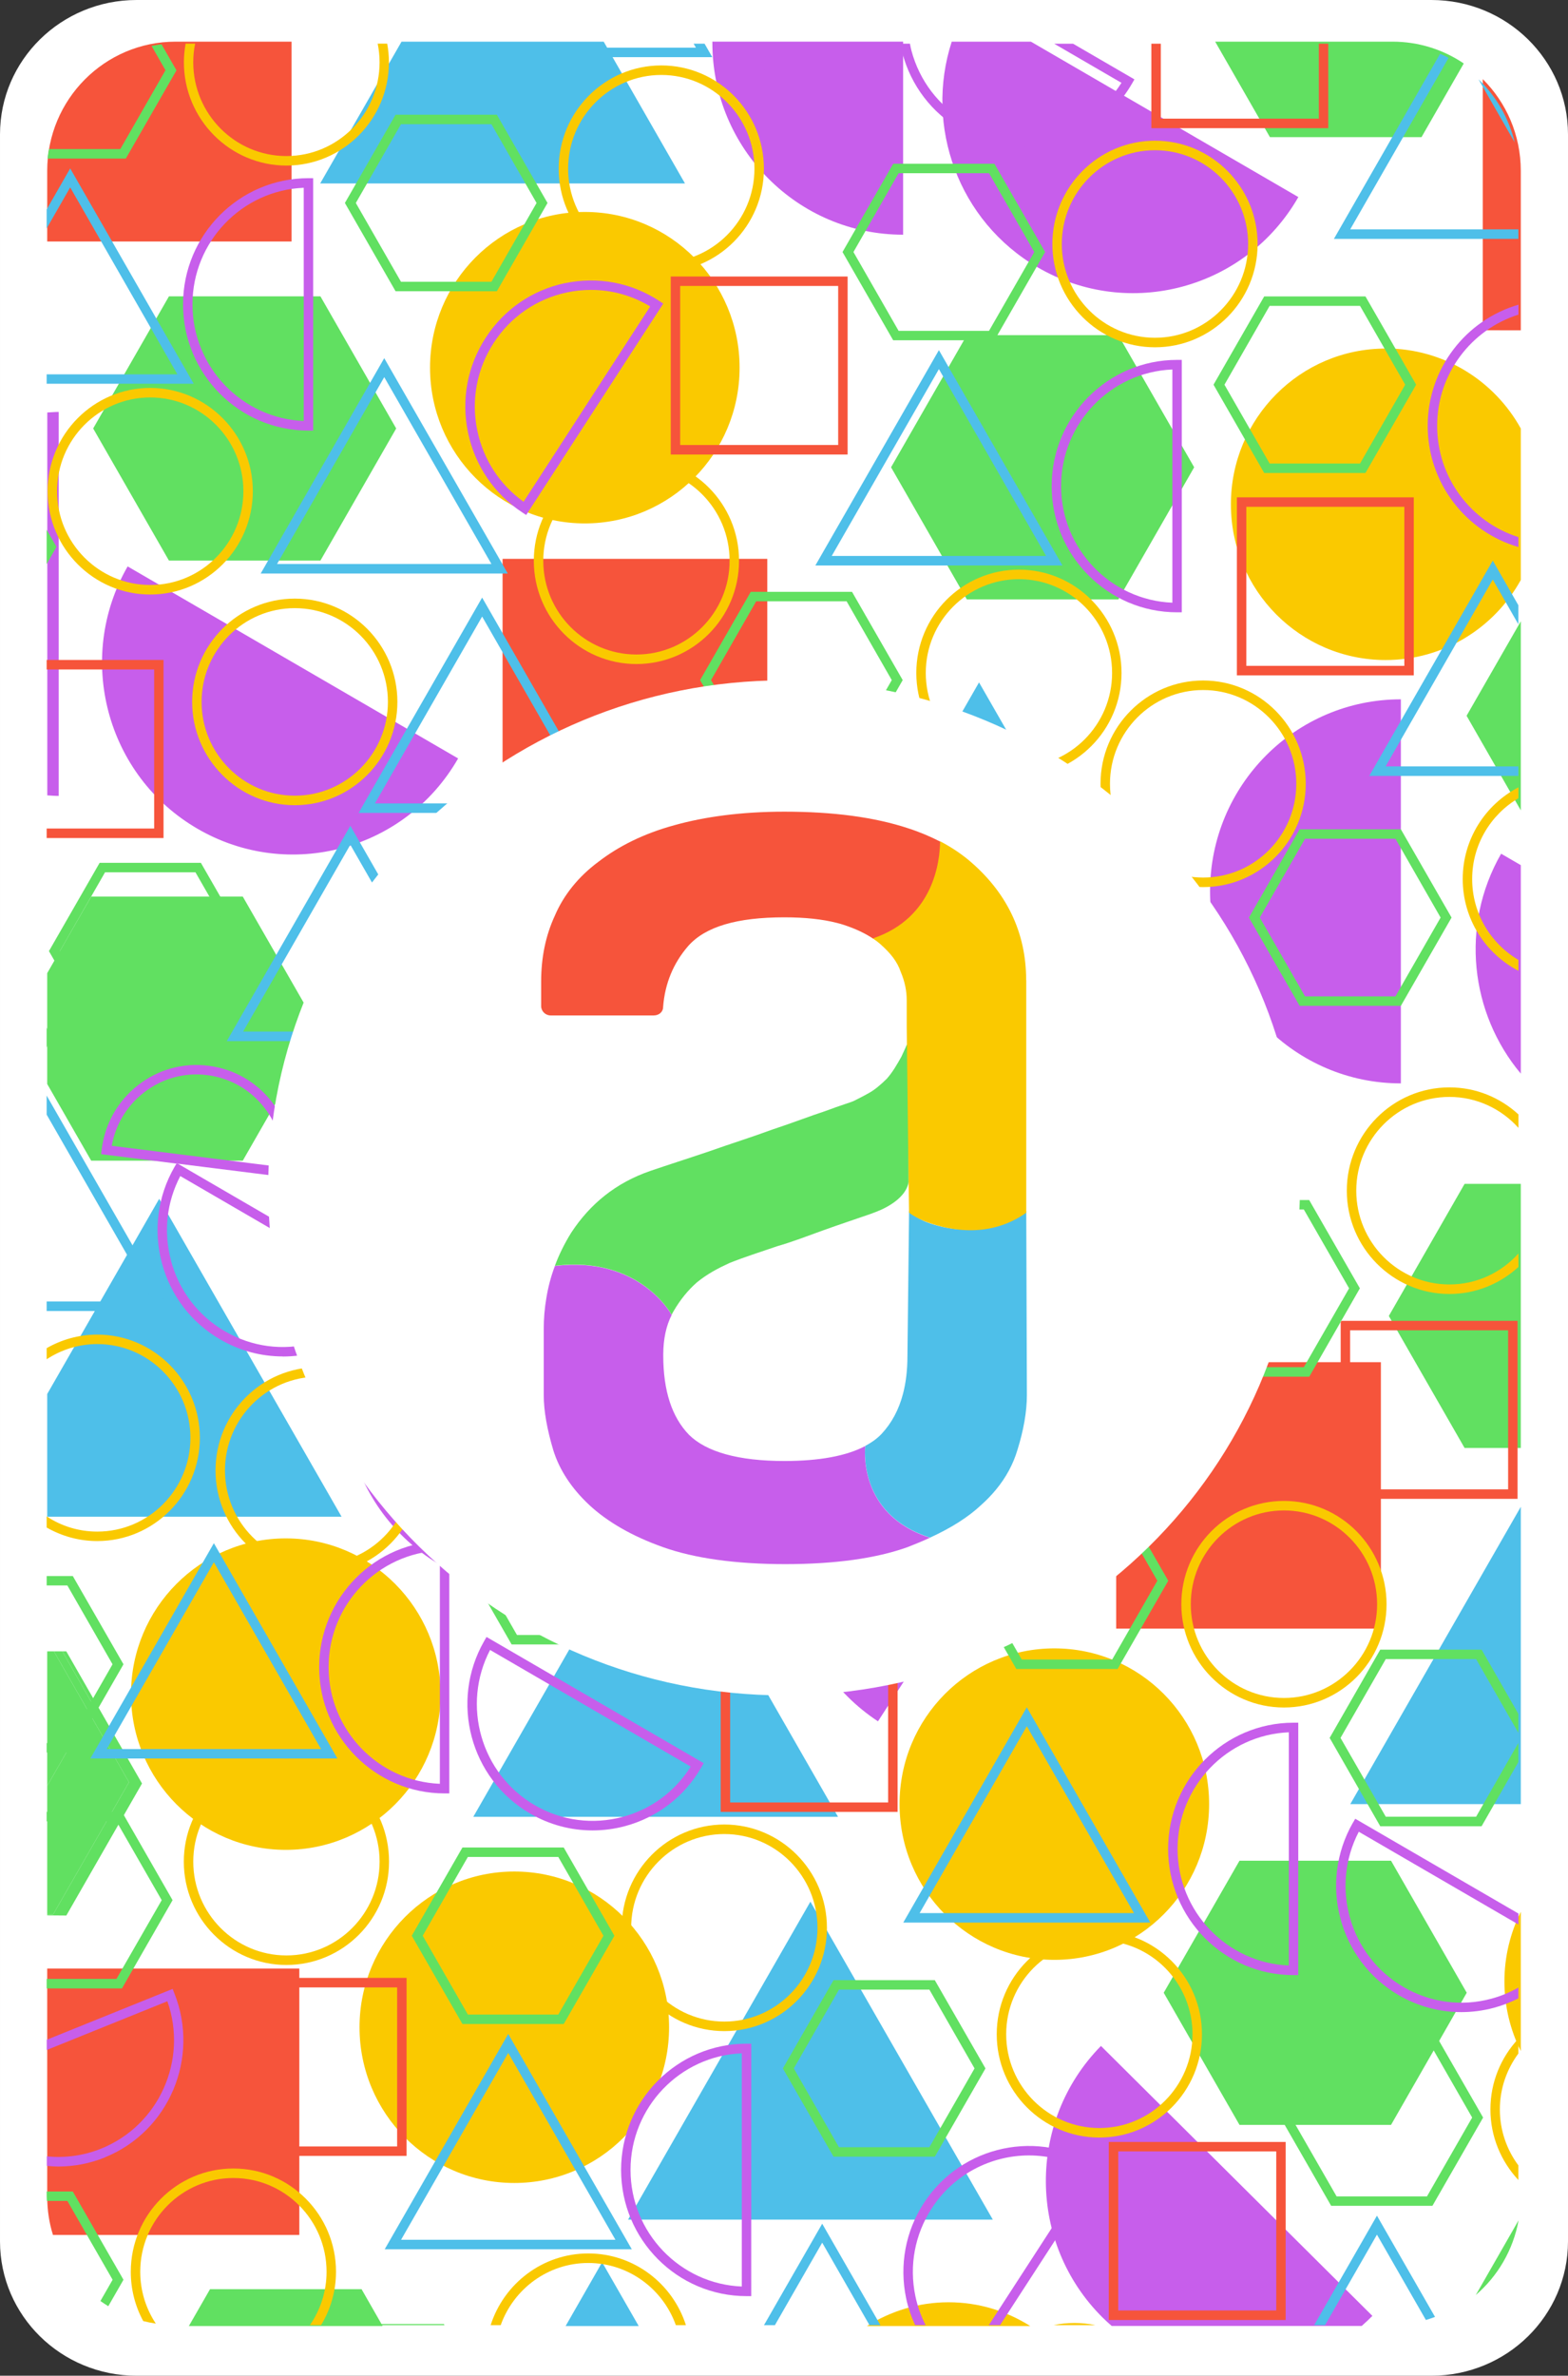 <svg version="1.1" xmlns="http://www.w3.org/2000/svg" xmlns:xlink="http://www.w3.org/1999/xlink" width="155.821" height="235.948" viewBox="0,0,155.821,235.948"><rect x="0" y="0" width="155.821" height="235.948" fill="#333333" stroke="none"/><g transform="translate(-163.715,-94.566)"><g data-paper-data="{&quot;isPaintingLayer&quot;:true}" fill-rule="nonzero" stroke="#000000" stroke-width="0" stroke-linecap="butt" stroke-linejoin="miter" stroke-miterlimit="10" stroke-dasharray="" stroke-dashoffset="0" style="mix-blend-mode: normal"><path d="M319.536,107.914v209.252c0,7.374 -6.076,13.348 -13.575,13.348h-128.671c-7.499,0 -13.575,-5.974 -13.575,-13.348v-209.252c0,-7.374 6.076,-13.348 13.575,-13.348h128.671c7.499,0 13.575,5.974 13.575,13.348z" fill="#ffffff"/><g><path d="M169.072,258.574h-0.665v-0.125h0.594z" fill="#ffffff"/><path d="M304.992,108.188l4.199,-7.319c0.68,0.454 1.314,0.977 1.892,1.556v24.952h3.777v9.759c-2.627,-4.739 -7.648,-7.945 -13.426,-7.945c-8.5,0 -15.381,6.928 -15.381,15.467c0,8.539 6.889,15.467 15.381,15.467c5.771,0 10.799,-3.206 13.426,-7.945v4.09l-5.388,9.383l5.388,9.384v5.442l-1.955,-1.134c-4.105,7.163 -3.057,15.874 1.955,21.84v10.947h-5.583l-7.53,13.121l7.53,13.121h5.583v5.833l-16.945,29.527h16.945v10.705c-1.04,2.08 -1.626,4.426 -1.626,6.912c0,2.487 0.594,4.833 1.626,6.913v14.474c0,0.805 -0.078,1.58 -0.219,2.338l-4.254,7.421c-2.229,1.916 -5.122,3.081 -8.281,3.081h-3.05c0.368,-0.321 0.719,-0.649 1.063,-1.001l-26.978,-26.813c-7.358,7.491 -7.288,19.565 0.164,26.97c0.297,0.289 0.602,0.571 0.907,0.837h-8.093c-2.362,-1.486 -5.13,-2.362 -8.117,-2.362c-2.987,0 -5.763,0.876 -8.117,2.362h-22.677l-3.636,-6.326l-3.636,6.326h-18.181l-2.103,-3.66h-15.061l-2.103,3.66h-1.322c-5.732,0 -10.58,-3.8 -12.191,-9.039h24.491v-26.462h-25.054v-5.278l1.892,0.016l7.53,-13.121l-7.53,-13.121h-0.399l-1.501,-2.612v-10.752h29.253l-18.126,-31.576l-11.127,19.385v-30.786l4.371,7.616h15.061l7.53,-13.121l-7.53,-13.121h-15.061l-4.371,7.616v-17.649c0.375,0.016 0.751,0.055 1.134,0.055v-38.144c-0.383,0 -0.758,0.031 -1.134,0.055v-16.984h24.272v-19.846h10.932l-8.078,14.083h36.244l-8.078,-14.083h10.799c0,0.039 0,0.07 0,0.102c0,10.533 8.492,19.072 18.962,19.072v-19.174h4.833c-2.721,8.39 0.649,17.829 8.547,22.419c9.071,5.263 20.659,2.143 25.898,-6.983l-26.579,-15.436h18.313l5.442,9.485h15.061zM198.012,233.489c0,10.533 8.492,19.072 18.962,19.072v-38.144c-10.47,0 -18.962,8.539 -18.962,19.072zM213.503,210.945c8.5,0 15.381,-6.928 15.381,-15.467c0,-8.539 -6.881,-15.467 -15.381,-15.467c-8.5,0 -15.381,6.92 -15.381,15.467c0,8.539 6.881,15.467 15.381,15.467zM228.884,243.427l-18.126,31.576h36.244l-18.126,-31.576zM245.461,239.119c-5.724,8.82 -3.253,20.644 5.513,26.399l20.722,-31.943c-8.774,-5.763 -20.519,-3.276 -26.243,5.544zM272.416,227.663c8.5,0 15.381,-6.928 15.381,-15.467c0,-8.539 -6.881,-15.467 -15.381,-15.467c-8.5,0 -15.381,6.92 -15.381,15.467c0,8.539 6.881,15.467 15.381,15.467zM252.264,140.983l7.53,13.121h15.061l7.53,-13.121l-7.53,-13.121h-15.061zM261.015,162.346l-18.126,31.576h36.244l-18.126,-31.576zM231.073,204.447l-7.53,13.121l7.53,13.121h15.061l7.53,-13.121l-7.53,-13.121zM239.956,150.077h-26.305v26.462h26.305zM206.434,131.083c0,8.539 6.881,15.467 15.381,15.467c8.5,0 15.381,-6.928 15.381,-15.467c0,-8.539 -6.889,-15.467 -15.381,-15.467c-8.5,0 -15.381,6.928 -15.381,15.467zM172.958,137.128l7.53,13.121h15.061l7.53,-13.121l-7.53,-13.121h-15.061zM209.233,169.892l-32.842,-19.072c-5.231,9.125 -2.127,20.784 6.944,26.055c9.071,5.263 20.659,2.143 25.898,-6.983zM207.482,262.828c0,-8.539 -6.881,-15.467 -15.381,-15.467c-8.5,0 -15.381,6.928 -15.381,15.467c0,8.539 6.889,15.467 15.381,15.467c8.5,0 15.381,-6.928 15.381,-15.467zM230.19,295.913c0,-8.539 -6.881,-15.467 -15.381,-15.467c-8.5,0 -15.381,6.928 -15.381,15.467c0,8.539 6.889,15.467 15.381,15.467c8.5,0 15.381,-6.928 15.381,-15.467zM226.124,315.008h36.244l-18.126,-31.576l-18.126,31.576zM283.863,273.744c0,-8.539 -6.881,-15.467 -15.381,-15.467c-8.5,0 -15.381,6.928 -15.381,15.467c0,8.539 6.889,15.467 15.381,15.467c8.5,0 15.381,-6.928 15.381,-15.467zM286.874,279.358l-7.53,13.121l7.53,13.121h15.061l7.53,-13.121l-7.53,-13.121zM300.926,229.845h-26.305v26.461h26.305zM283.949,183.076c0,10.533 8.492,19.072 18.962,19.072v-38.144c-10.47,0 -18.962,8.539 -18.962,19.072z" fill="#ffffff"/><path d="M311.068,127.369v-24.944c2.33,2.322 3.777,5.544 3.777,9.11v15.835z" fill="#f6543b"/><path d="M309.457,165.654l5.388,-9.383v18.775z" fill="#61e061"/><path d="M286.89,279.366h15.061l7.522,13.113l-7.522,13.121h-15.061l-7.53,-13.121z" fill="#61e061"/><path d="M310.372,322.499l4.254,-7.421c-0.54,2.956 -2.08,5.552 -4.254,7.421z" fill="#61e061"/><path d="M199.646,321.921l2.096,3.66h-19.26l2.103,-3.66z" fill="#61e061"/><path d="M309.261,212.141h5.583v26.235h-5.583l-7.53,-13.113z" fill="#61e061"/><path d="M313.218,291.354c0,-2.487 0.594,-4.832 1.626,-6.913v13.825c-1.04,-2.08 -1.626,-4.426 -1.626,-6.913z" fill="#fac900"/><path d="M301.418,129.175c5.771,0 10.799,3.206 13.426,7.945v15.053c-2.627,4.739 -7.648,7.945 -13.426,7.945c-8.5,0 -15.381,-6.928 -15.381,-15.467c0,-8.539 6.889,-15.467 15.381,-15.467z" fill="#fac900"/><path d="M283.965,183.092c0,-10.533 8.492,-19.072 18.962,-19.072v38.144c-10.47,0 -18.962,-8.539 -18.962,-19.072z" fill="#c75eeb"/><path d="M312.89,179.354l1.955,1.134v20.706c-5.012,-5.974 -6.06,-14.685 -1.955,-21.84z" fill="#c75eeb"/><path d="M250.959,265.518c-8.766,-5.763 -11.237,-17.578 -5.513,-26.399c5.724,-8.82 17.477,-11.299 26.243,-5.544l-20.722,31.943z" fill="#c75eeb"/><path d="M297.9,273.744l16.945,-29.527v29.527z" fill="#4ebfe9"/><path d="M213.659,176.531v-26.462h26.305v26.462z" fill="#f6543b"/><path d="M192.687,118.549h-24.28v-7.014c0,-7.085 5.708,-12.832 12.754,-12.832h11.526z" fill="#f6543b"/><path d="M274.636,256.314v-26.461h26.305v26.461z" fill="#f6543b"/><path d="M180.504,150.241l-7.53,-13.121l7.53,-13.121h15.053l7.53,13.121l-7.53,13.121z" fill="#61e061"/><path d="M231.081,204.439h15.061l7.53,13.121l-7.53,13.121h-15.061l-7.53,-13.121z" fill="#61e061"/><path d="M169.001,258.449h-0.594v-2.487l1.501,2.612h-0.837z" fill="#ffffff"/><path d="M172.778,209.842l-4.371,-7.616v-11.01l4.371,-7.608h15.061l7.53,13.113l-7.53,13.121z" fill="#61e061"/><path d="M168.407,271.93v-13.356h0.665l3.503,6.099z" fill="#61e061"/><path d="M170.307,284.809l-1.9,-0.016v-0.102h0.594l7.53,-13.121l-3.957,-6.897l0.414,-0.727l-3.081,-5.372h0.399l7.522,13.121z" fill="#61e061"/><path d="M172.989,263.946l-0.414,0.727l-3.503,-6.099h0.837z" fill="#61e061"/><path d="M206.45,131.083c0,-8.542 6.886,-15.467 15.381,-15.467c8.495,0 15.381,6.925 15.381,15.467c0,8.542 -6.886,15.467 -15.381,15.467c-8.495,0 -15.381,-6.925 -15.381,-15.467z" fill="#fac900"/><path d="M257.027,212.196c0,-8.542 6.886,-15.467 15.381,-15.467c8.495,0 15.381,6.925 15.381,15.467c0,8.542 -6.886,15.467 -15.381,15.467c-8.495,0 -15.381,-6.925 -15.381,-15.467z" fill="#fac900"/><path d="M268.49,289.211c-8.5,0 -15.381,-6.928 -15.381,-15.467c0,-8.539 6.881,-15.467 15.381,-15.467c8.5,0 15.381,6.92 15.381,15.467c0,8.539 -6.881,15.467 -15.381,15.467z" fill="#fac900"/><path d="M176.735,262.82c0,-8.542 6.886,-15.467 15.381,-15.467c8.495,0 15.381,6.925 15.381,15.467c0,8.542 -6.886,15.467 -15.381,15.467c-8.495,0 -15.381,-6.925 -15.381,-15.467z" fill="#fac900"/><path d="M230.205,295.905c0,8.539 -6.881,15.467 -15.381,15.467c-8.5,0 -15.381,-6.928 -15.381,-15.467c0,-8.539 6.889,-15.467 15.381,-15.467c8.5,0 15.381,6.928 15.381,15.467z" fill="#fac900"/><path d="M257.981,323.219c2.987,0 5.763,0.876 8.117,2.362h-16.233c2.362,-1.486 5.13,-2.362 8.117,-2.362z" fill="#fac900"/><path d="M198.114,195.478c0,-8.542 6.886,-15.467 15.381,-15.467c8.495,0 15.381,6.925 15.381,15.467c0,8.542 -6.886,15.467 -15.381,15.467c-8.495,0 -15.381,-6.925 -15.381,-15.467z" fill="#fac900"/><path d="M169.549,135.47v38.144c-0.383,0 -0.758,-0.031 -1.134,-0.055v-38.027c0.375,-0.016 0.751,-0.055 1.134,-0.055z" fill="#c75eeb"/><path d="M198.012,233.489c0,-10.533 8.492,-19.072 18.962,-19.072v38.144c-10.47,0 -18.962,-8.539 -18.962,-19.072z" fill="#c75eeb"/><path d="M183.343,176.875c-9.071,-5.27 -12.183,-16.929 -6.944,-26.055l32.842,19.072c-5.231,9.125 -16.828,12.253 -25.898,6.983z" fill="#c75eeb"/><path d="M197.66,245.203h-29.253v-12.191l11.127,-19.385z" fill="#4ebfe9"/><path d="M246.994,275.003h-36.244l18.126,-31.576z" fill="#4ebfe9"/><path d="M244.249,283.433l18.126,31.576h-36.244z" fill="#4ebfe9"/><path d="M223.551,319.246l3.636,6.334h-7.264z" fill="#4ebfe9"/><path d="M279.133,193.922h-36.244l18.118,-31.583z" fill="#4ebfe9"/><path d="M195.533,112.786l8.085,-14.083h20.089l8.078,14.083z" fill="#4ebfe9"/><path d="M193.461,316.533h-24.483c-0.375,-1.196 -0.571,-2.471 -0.571,-3.792v-22.669h25.054z" fill="#f6543b"/><path d="M289.916,108.188l-5.442,-9.485h17.618c2.62,0 5.059,0.798 7.085,2.166l-4.199,7.319z" fill="#61e061"/><path d="M259.795,154.097l-7.53,-13.121l7.53,-13.121h15.061l7.53,13.121l-7.53,13.121z" fill="#61e061"/><path d="M253.469,117.876c-10.47,0 -18.962,-8.539 -18.962,-19.072c0,-0.039 0,-0.102 0,-0.102h18.955v19.174z" fill="#c75eeb"/><path d="M169.001,284.691h-0.594v-12.762l4.168,-7.257l3.957,6.897z" fill="#61e061"/><path d="M273.119,297.758l26.978,26.813c-0.344,0.352 -0.704,0.68 -1.063,1.001h-24.843c-0.305,-0.266 -0.61,-0.547 -0.907,-0.837c-7.452,-7.397 -7.522,-19.479 -0.164,-26.97z" fill="#c75eeb"/><path d="M258.293,98.703h7.867l26.579,15.436c-5.231,9.125 -16.828,12.253 -25.898,6.983c-7.898,-4.59 -11.268,-14.028 -8.547,-22.419z" fill="#c75eeb"/></g><g><path d="M314.899,267.168l-0.297,0.508v-1.017z" fill="none"/><path d="M310.653,102.448c-0.884,-0.845 -1.885,-1.564 -2.979,-2.127l0.876,-1.533z" fill="none"/><path d="M278.132,107.296v-8.39h0.938v7.444h15.702v-7.444h0.938v8.39z" fill="#f6543b"/><path d="M284.309,132.773l5.036,-8.766h10.064l5.036,8.766l-5.036,8.766h-10.064zM285.396,132.773l4.488,7.827h8.985l4.488,-7.827l-4.488,-7.827h-8.985z" fill="#61e061"/><path d="M238.322,153.346h10.064l5.036,8.766l-5.036,8.766h-10.064l-5.036,-8.766zM238.862,154.284l-4.488,7.827l4.488,7.827h8.985l4.488,-7.827l-4.488,-7.827z" fill="#61e061"/><path d="M266.598,192.295h-10.064l-5.036,-8.766l5.036,-8.766h10.064l5.036,8.766zM266.066,191.357l4.488,-7.827l-4.488,-7.827h-8.985l-4.488,7.827l4.488,7.827z" fill="#61e061"/><path d="M183.679,197.792h-10.064l-5.036,-8.766l5.036,-8.766h10.064l5.036,8.766zM183.139,196.854l4.496,-7.827l-4.496,-7.827h-8.985l-4.488,7.827l4.488,7.827z" fill="#61e061"/><path d="M170.949,268.622h-2.596v-0.938h2.057l4.488,-7.827l-4.488,-7.827h-2.057v-0.938h2.596l5.036,8.766z" fill="#61e061"/><path d="M252.476,128.362l-5.036,-8.766l5.036,-8.766h10.064l5.036,8.766l-5.036,8.766zM248.527,119.597l4.488,7.827h8.985l4.496,-7.827l-4.496,-7.827h-8.985z" fill="#61e061"/><path d="M275.168,161.4c0,5.661 -4.574,10.259 -10.197,10.259c-5.622,0 -10.197,-4.598 -10.197,-10.259c0,-5.661 4.574,-10.259 10.197,-10.259c5.622,0 10.197,4.598 10.197,10.259zM274.23,161.4c0,-5.137 -4.152,-9.313 -9.258,-9.313c-5.106,0 -9.258,4.176 -9.258,9.313c0,5.137 4.152,9.313 9.258,9.313c5.106,0 9.258,-4.176 9.258,-9.313z" fill="#fac900"/><path d="M268.295,118.799c0,-5.661 4.574,-10.259 10.197,-10.259c5.622,0 10.197,4.598 10.197,10.259c0,5.661 -4.574,10.259 -10.197,10.259c-5.622,0 -10.197,-4.598 -10.197,-10.259zM269.233,118.799c0,5.137 4.152,9.313 9.258,9.313c5.106,0 9.258,-4.176 9.258,-9.313c0,-5.137 -4.152,-9.313 -9.258,-9.313c-5.106,0 -9.258,4.176 -9.258,9.313z" fill="#fac900"/><path d="M248.73,105.459c-4.723,0 -8.836,-2.651 -10.947,-6.553h1.095c1.947,3.229 5.403,5.435 9.384,5.599v-5.599h0.938v6.545h-0.469z" fill="#c75eeb"/><path d="M268.224,142.844c0,-6.913 5.591,-12.535 12.464,-12.535h0.469v25.07h-0.469c-6.873,0 -12.464,-5.622 -12.464,-12.535zM269.163,142.844c0,6.232 4.919,11.331 11.057,11.581v-23.162c-6.138,0.25 -11.057,5.349 -11.057,11.581z" fill="#c75eeb"/><path d="M259.2,107.445c-2.885,-1.673 -4.95,-4.371 -5.81,-7.608c-0.086,-0.313 -0.149,-0.618 -0.203,-0.931h0.954c0.047,0.235 0.086,0.461 0.149,0.688c0.798,2.987 2.706,5.489 5.372,7.038c5.364,3.12 12.214,1.384 15.498,-3.839l-6.686,-3.886h1.877l6.099,3.542l-0.235,0.407c-2.307,4.011 -6.506,6.263 -10.814,6.263c-2.111,0 -4.254,-0.54 -6.209,-1.673z" fill="#c75eeb"/><path d="M219.86,122.693c3.261,-0.688 6.592,-0.063 9.376,1.767l0.391,0.258l-13.622,20.996l-0.391,-0.258c-2.792,-1.83 -4.7,-4.645 -5.388,-7.921c-0.688,-3.276 -0.063,-6.623 1.759,-9.43c1.822,-2.807 4.614,-4.731 7.874,-5.419zM215.747,144.4l12.582,-19.4c-1.799,-1.087 -3.824,-1.642 -5.88,-1.642c-0.798,0 -1.595,0.078 -2.393,0.25c-3.011,0.641 -5.599,2.416 -7.28,5.012c-1.681,2.596 -2.26,5.685 -1.626,8.719c0.602,2.87 2.221,5.364 4.59,7.053z" fill="#c75eeb"/><path d="M257.019,129.34l12.277,21.387h-24.554zM267.669,149.78l-10.65,-18.556l-10.65,18.556z" fill="#4ebfe9"/><path d="M314.61,118.291h-18.337l10.549,-18.384c0.289,0.117 0.563,0.266 0.845,0.407l-9.774,17.031h16.71v0.946z" fill="#4ebfe9"/><path d="M314.235,108.704l-3.589,-6.256c1.744,1.673 3.003,3.824 3.589,6.256z" fill="#4ebfe9"/><path d="M230.37,122.028h17.578v17.68h-17.578zM231.308,138.762h15.702v-15.796h-15.702z" fill="#f6543b"/><path d="M203.025,123.491l-5.036,-8.766l5.036,-8.766h10.064l5.036,8.766l-5.036,8.766zM199.076,114.725l4.488,7.827h8.985l4.488,-7.827l-4.488,-7.827h-8.985z" fill="#61e061"/><path d="M181.255,101.549l-5.036,8.766h-7.78c0.031,-0.321 0.086,-0.633 0.141,-0.946h7.092l4.488,-7.827l-1.384,-2.416c0.328,-0.063 0.657,-0.125 0.993,-0.156l1.478,2.573z" fill="#61e061"/><path d="M219.235,111.323c0,-5.661 4.574,-10.259 10.197,-10.259c5.622,0 10.197,4.598 10.197,10.259c0,5.661 -4.574,10.259 -10.197,10.259c-5.622,0 -10.197,-4.598 -10.197,-10.259zM220.173,111.323c0,5.137 4.152,9.313 9.258,9.313c5.106,0 9.258,-4.176 9.258,-9.313c0,-5.137 -4.152,-9.313 -9.258,-9.313c-5.106,0 -9.258,4.176 -9.258,9.313z" fill="#fac900"/><path d="M237.157,150.257c0,5.661 -4.574,10.259 -10.197,10.259c-5.622,0 -10.197,-4.598 -10.197,-10.259c0,-5.661 4.574,-10.259 10.197,-10.259c5.622,0 10.197,4.598 10.197,10.259zM236.219,150.257c0,-5.137 -4.152,-9.313 -9.258,-9.313c-5.106,0 -9.258,4.176 -9.258,9.313c0,5.137 4.152,9.313 9.258,9.313c5.106,0 9.258,-4.176 9.258,-9.313z" fill="#fac900"/><path d="M178.643,153.612c-5.622,0 -10.197,-4.598 -10.197,-10.259c0,-5.661 4.574,-10.259 10.197,-10.259c5.622,0 10.197,4.606 10.197,10.259c0,5.661 -4.574,10.259 -10.197,10.259zM187.901,143.352c0,-5.137 -4.152,-9.313 -9.258,-9.313c-5.106,0 -9.258,4.176 -9.258,9.313c0,5.137 4.152,9.313 9.258,9.313c5.106,0 9.258,-4.176 9.258,-9.313z" fill="#fac900"/><path d="M193.008,154.018c5.622,0 10.197,4.598 10.197,10.259c0,5.661 -4.574,10.259 -10.197,10.259c-5.622,0 -10.197,-4.606 -10.197,-10.259c0,-5.661 4.574,-10.259 10.197,-10.259zM183.749,164.278c0,5.137 4.152,9.313 9.258,9.313c5.106,0 9.258,-4.176 9.258,-9.313c0,-5.137 -4.152,-9.313 -9.258,-9.313c-5.106,0 -9.258,4.176 -9.258,9.313z" fill="#fac900"/><path d="M215.481,203.031c0,-5.661 4.574,-10.259 10.197,-10.259c5.622,0 10.197,4.598 10.197,10.259c0,5.661 -4.574,10.259 -10.197,10.259c-5.622,0 -10.197,-4.598 -10.197,-10.259zM216.419,203.031c0,5.137 4.152,9.313 9.258,9.313c5.106,0 9.258,-4.176 9.258,-9.313c0,-5.137 -4.152,-9.313 -9.258,-9.313c-5.106,0 -9.258,4.176 -9.258,9.313z" fill="#fac900"/><path d="M192.187,111.011c-5.622,0 -10.197,-4.606 -10.197,-10.259c0,-0.633 0.063,-1.251 0.172,-1.853h0.946c-0.125,0.602 -0.188,1.22 -0.188,1.853c0,5.137 4.152,9.313 9.258,9.313c5.106,0 9.258,-4.176 9.258,-9.313c0,-0.633 -0.07,-1.251 -0.188,-1.853h0.946c0.109,0.602 0.172,1.22 0.172,1.853c0,5.661 -4.574,10.259 -10.197,10.259z" fill="#fac900"/><path d="M181.904,124.797c0,-6.913 5.591,-12.535 12.464,-12.535h0.469v25.07h-0.469c-6.873,0 -12.464,-5.622 -12.464,-12.535zM182.842,124.797c0,6.232 4.919,11.331 11.057,11.581v-23.162c-6.138,0.25 -11.057,5.349 -11.057,11.581z" fill="#c75eeb"/><path d="M182.967,132.679h-14.615v-0.938h12.988l-10.65,-18.564l-2.338,4.074v-1.885l2.338,-4.074z" fill="#4ebfe9"/><path d="M201.899,130.137l12.277,21.387h-24.553zM212.549,150.578l-10.65,-18.556l-10.65,18.556z" fill="#4ebfe9"/><path d="M223.903,175.303h-24.553l12.277,-21.387zM200.976,174.357h21.301l-10.65,-18.556z" fill="#4ebfe9"/><path d="M186.252,197.964l12.277,-21.387l12.277,21.387zM198.528,178.462l-10.65,18.556h21.301z" fill="#4ebfe9"/><path d="M209.945,100.243l0.774,-1.337h1.079l-0.227,0.391h21.301l-0.227,-0.391h1.087l0.766,1.337z" fill="#4ebfe9"/><path d="M179.965,177.798h-11.612v-0.946h10.682v-15.796h-10.682v-0.946h11.612z" fill="#f6543b"/><path d="M169.33,148.881l-0.977,1.705v-3.402z" fill="#61e061"/><path d="M210.281,193.413l-4.426,-7.718l4.426,-7.718h8.86l4.426,7.718l-4.426,7.718zM206.934,185.695l3.886,6.772h7.773l3.886,-6.772l-3.886,-6.772h-7.773z" fill="#61e061"/><path d="M168.908,197.613l-0.555,0.97v-1.939z" fill="#61e061"/><path d="M314.61,124.828v0.985c-4.676,1.478 -8.078,5.865 -8.078,11.049c0,5.184 3.402,9.571 8.078,11.049v0.985c-5.2,-1.509 -9.016,-6.326 -9.016,-12.034c0,-5.708 3.816,-10.525 9.016,-12.034z" fill="#c75eeb"/><path d="M181.388,210.147l-0.109,-0.063l-0.023,0.047l-7.491,-0.938l0.055,-0.469c0.313,-2.534 1.587,-4.793 3.589,-6.365c2.002,-1.572 4.496,-2.268 7.014,-1.947c2.518,0.313 4.77,1.595 6.326,3.613c1.556,2.01 2.244,4.52 1.931,7.053l-0.055,0.469l-11.237,-1.408zM174.819,208.364l16.976,2.127c0.149,-2.119 -0.477,-4.199 -1.791,-5.888c-1.408,-1.822 -3.433,-2.979 -5.7,-3.261c-2.268,-0.289 -4.512,0.336 -6.318,1.752c-1.681,1.322 -2.792,3.175 -3.167,5.27z" fill="#c75eeb"/><path d="M229.556,165.122l0.328,-0.336l17.727,17.618l-0.328,0.336c-2.432,2.479 -5.7,3.722 -8.867,3.722c-3.167,0 -6.334,-1.204 -8.758,-3.613c-4.887,-4.856 -4.942,-12.808 -0.109,-17.727zM229.893,166.131c-4.137,4.567 -3.988,11.675 0.422,16.054c4.41,4.379 11.471,4.442 15.96,0.227z" fill="#c75eeb"/><path d="M180.629,224.77h-12.277v-0.946h10.65l-10.65,-18.556v-1.892z" fill="#4ebfe9"/><path d="M236.477,190.168h17.578v17.68h-17.578zM237.415,206.902h15.702v-15.796h-15.702z" fill="#f6543b"/><path d="M286.632,143.962h17.578v17.68h-17.578zM287.57,160.696h15.702v-15.796h-15.702z" fill="#f6543b"/><path d="M292.864,176.93h10.064l5.036,8.766l-5.036,8.766h-10.064l-5.036,-8.766zM293.403,177.868l-4.496,7.827l4.496,7.827h8.985l4.488,-7.827l-4.488,-7.827z" fill="#61e061"/><path d="M314.61,189.902v1.079c-3.284,-1.705 -5.536,-5.145 -5.536,-9.11c0,-3.965 2.252,-7.405 5.536,-9.11v1.079c-2.745,1.619 -4.598,4.606 -4.598,8.031c0,3.425 1.853,6.412 4.598,8.031z" fill="#fac900"/><path d="M283.277,182.669c-5.622,0 -10.197,-4.598 -10.197,-10.259c0,-5.661 4.574,-10.259 10.197,-10.259c5.622,0 10.197,4.606 10.197,10.259c0,5.661 -4.574,10.259 -10.197,10.259zM292.535,172.41c0,-5.137 -4.152,-9.313 -9.258,-9.313c-5.106,0 -9.258,4.176 -9.258,9.313c0,5.137 4.152,9.313 9.258,9.313c5.106,0 9.258,-4.176 9.258,-9.313z" fill="#fac900"/><path d="M284.239,184.178h0.469v25.07h-0.469c-6.873,0 -12.464,-5.622 -12.464,-12.535c0,-6.913 5.591,-12.535 12.464,-12.535zM272.713,196.713c0,6.232 4.919,11.331 11.057,11.581v-23.162c-6.138,0.25 -11.057,5.349 -11.057,11.581z" fill="#c75eeb"/><path d="M312.061,150.241l2.541,4.434v1.892l-2.541,-4.442l-10.65,18.556h13.192v0.946h-14.818z" fill="#4ebfe9"/><path d="M296.946,243.435v-17.563l0.07,-0.125h17.508v17.68h-17.578zM297.884,226.686v15.796h15.702v-15.796z" fill="#f6543b"/><path d="M310.95,258.402l3.652,6.373v1.885l-4.199,-7.319h-8.977l-4.496,7.827l4.496,7.827h8.977l4.199,-7.319v1.892l-3.652,6.373h-10.072l-5.028,-8.774l5.028,-8.766z" fill="#61e061"/><path d="M290.964,304.874l5.036,-8.766h10.064l5.036,8.766l-5.036,8.766h-10.064zM292.043,304.874l4.496,7.827h8.985l4.488,-7.827l-4.488,-7.827h-8.985z" fill="#61e061"/><path d="M301.504,253.89c0,5.661 -4.574,10.259 -10.197,10.259c-5.622,0 -10.197,-4.598 -10.197,-10.259c0,-5.661 4.574,-10.259 10.197,-10.259c5.622,0 10.197,4.598 10.197,10.259zM300.566,253.89c0,-5.137 -4.152,-9.313 -9.258,-9.313c-5.106,0 -9.258,4.176 -9.258,9.313c0,5.137 4.152,9.313 9.258,9.313c5.106,0 9.258,-4.176 9.258,-9.313z" fill="#fac900"/><path d="M314.602,311.075c-1.712,-1.838 -2.776,-4.301 -2.776,-7.014c0,-2.713 1.056,-5.177 2.776,-7.014v1.47c-1.149,1.556 -1.838,3.472 -1.838,5.552c0,2.08 0.688,4.004 1.838,5.552v1.47z" fill="#fac900"/><path d="M279.797,278.193c0,-6.913 5.591,-12.535 12.464,-12.535h0.469v25.07h-0.469c-6.873,0 -12.464,-5.622 -12.464,-12.535zM280.736,278.193c0,6.232 4.919,11.331 11.057,11.581v-23.162c-6.138,0.25 -11.057,5.349 -11.057,11.581z" fill="#c75eeb"/><path d="M298.158,275.605l0.235,-0.407l16.218,9.415v1.087l-15.866,-9.211c-2.854,5.474 -0.923,12.3 4.442,15.42c2.666,1.548 5.771,1.963 8.742,1.157c0.946,-0.25 1.838,-0.633 2.674,-1.103v1.071c-0.766,0.391 -1.58,0.712 -2.432,0.938c-1.071,0.289 -2.166,0.43 -3.245,0.43c-2.158,0 -4.285,-0.563 -6.209,-1.681c-5.951,-3.456 -7.992,-11.135 -4.559,-17.125z" fill="#c75eeb"/><path d="M273.158,309.988l-10.064,15.506h-1.118l9.876,-15.225c-1.838,-1.103 -3.871,-1.634 -5.88,-1.634c-3.761,0 -7.46,1.853 -9.665,5.255c-1.681,2.596 -2.26,5.685 -1.626,8.719c0.211,1.017 0.563,1.986 1.017,2.885h-1.04c-0.391,-0.852 -0.704,-1.752 -0.899,-2.69c-0.68,-3.276 -0.063,-6.623 1.759,-9.43c3.761,-5.787 11.495,-7.421 17.25,-3.644z" fill="#c75eeb"/><path d="M294.31,325.494l6.24,-10.877l5.771,10.056c-0.297,0.109 -0.602,0.219 -0.907,0.305l-4.864,-8.476l-5.161,8.993h-1.087z" fill="#4ebfe9"/><path d="M313.922,253.953l0.68,-2.307v2.143z" fill="#4ebfe9"/><path d="M252.914,274.518h-17.578v-17.68h17.578zM251.975,257.784h-15.702v15.796h15.702z" fill="#f6543b"/><path d="M223.004,237.844h-17.578v-17.68h17.578zM222.065,221.11h-15.702v15.796h15.702z" fill="#f6543b"/><path d="M273.901,307.298h17.578v17.68h-17.578zM274.84,324.032h15.702v-15.796h-15.702z" fill="#f6543b"/><path d="M214.558,240.354h10.064l5.036,8.766l-5.036,8.766h-10.064l-5.036,-8.766zM215.09,241.293l-4.488,7.827l4.488,7.827h8.985l4.496,-7.827l-4.496,-7.827z" fill="#61e061"/><path d="M256.612,291.229l5.036,8.766l-5.036,8.766h-10.064l-5.036,-8.766l5.036,-8.766zM260.561,299.994l-4.488,-7.827h-8.985l-4.488,7.827l4.488,7.827h8.985z" fill="#61e061"/><path d="M204.635,286.818l5.036,-8.766h10.064l5.036,8.766l-5.036,8.766h-10.064zM205.722,286.818l4.488,7.827h8.985l4.488,-7.827l-4.488,-7.827h-8.985z" fill="#61e061"/><path d="M240.973,235.037c5.622,0 10.197,4.598 10.197,10.259c0,5.661 -4.574,10.259 -10.197,10.259c-5.622,0 -10.197,-4.606 -10.197,-10.259c0,-5.661 4.574,-10.259 10.197,-10.259zM240.973,235.983c-5.106,0 -9.258,4.176 -9.258,9.313c0,5.137 4.152,9.313 9.258,9.313c5.106,0 9.258,-4.176 9.258,-9.313c0,-5.137 -4.152,-9.313 -9.258,-9.313z" fill="#fac900"/><path d="M272.963,306.86c-5.622,0 -10.197,-4.598 -10.197,-10.259c0,-5.661 4.574,-10.259 10.197,-10.259c5.622,0 10.197,4.606 10.197,10.259c0,5.661 -4.574,10.259 -10.197,10.259zM282.221,296.601c0,-5.137 -4.152,-9.313 -9.258,-9.313c-5.106,0 -9.258,4.176 -9.258,9.313c0,5.137 4.152,9.313 9.258,9.313c5.106,0 9.258,-4.176 9.258,-9.313z" fill="#fac900"/><path d="M268.396,325.494c0.68,-0.141 1.368,-0.219 2.088,-0.219c0.719,0 1.415,0.078 2.088,0.219h-4.168z" fill="#fac900"/><path d="M231.879,325.494h-1.001c-1.282,-3.597 -4.7,-6.177 -8.703,-6.177c-4.004,0 -7.421,2.58 -8.703,6.177h-1.001c1.322,-4.129 5.169,-7.124 9.704,-7.124c4.535,0 8.383,2.995 9.704,7.124z" fill="#fac900"/><path d="M225.498,286.029c0,-5.661 4.574,-10.259 10.197,-10.259c5.622,0 10.197,4.598 10.197,10.259c0,5.661 -4.574,10.259 -10.197,10.259c-5.622,0 -10.197,-4.598 -10.197,-10.259zM226.436,286.029c0,5.137 4.152,9.313 9.258,9.313c5.106,0 9.258,-4.176 9.258,-9.313c0,-5.137 -4.152,-9.313 -9.258,-9.313c-5.106,0 -9.258,4.176 -9.258,9.313z" fill="#fac900"/><path d="M195.432,260.146c0,-6.913 5.591,-12.535 12.464,-12.535h0.469v25.07h-0.469c-6.873,0 -12.464,-5.622 -12.464,-12.535zM196.37,260.146c0,6.232 4.919,11.331 11.057,11.581v-23.162c-6.138,0.25 -11.057,5.349 -11.057,11.581z" fill="#c75eeb"/><path d="M237.9,297.539h0.469v25.07h-0.469c-6.873,0 -12.464,-5.622 -12.464,-12.535c0,-6.913 5.591,-12.535 12.464,-12.535zM237.431,298.493c-6.138,0.25 -11.057,5.349 -11.057,11.581c0,6.232 4.919,11.331 11.057,11.581z" fill="#c75eeb"/><path d="M225.842,275.926c-1.071,0.289 -2.166,0.43 -3.245,0.43c-2.158,0 -4.285,-0.563 -6.209,-1.681c-5.951,-3.456 -7.992,-11.135 -4.559,-17.125l0.235,-0.407l21.582,12.535l-0.235,0.407c-1.666,2.901 -4.356,4.973 -7.569,5.841zM225.6,275.011c2.823,-0.758 5.208,-2.526 6.756,-4.997l-19.94,-11.581c-2.854,5.474 -0.923,12.3 4.442,15.42c2.666,1.548 5.771,1.955 8.742,1.157z" fill="#c75eeb"/><path d="M214.222,296.569l12.277,21.387h-24.553zM224.872,317.01l-10.65,-18.556l-10.65,18.556z" fill="#4ebfe9"/><path d="M245.422,315.415l5.787,10.079h-1.087l-4.7,-8.195l-4.7,8.195h-1.087z" fill="#4ebfe9"/><path d="M265.753,264.126l12.277,21.387h-24.554zM276.404,284.566l-10.65,-18.556l-10.65,18.556z" fill="#4ebfe9"/><path d="M248.081,234.2h-24.553l12.277,-21.387zM225.154,233.254h21.301l-10.65,-18.556z" fill="#4ebfe9"/><path d="M283.754,213.752h10.064l5.036,8.766l-1.845,3.222h-0.07v0.125l-3.112,5.427h-10.064l-5.036,-8.766l1.666,-2.901c0.156,-0.078 0.313,-0.141 0.461,-0.227l0.407,-0.235l-0.297,-0.524l2.799,-4.887zM297.782,222.518l-4.496,-7.827h-8.985l-4.488,7.827l4.488,7.827h8.985z" fill="#61e061"/><path d="M296.946,225.74h0.063l-0.063,0.125z" fill="#61e061"/><path d="M259.677,251.56l5.036,-8.766h10.064l5.036,8.766l-5.036,8.766h-10.064zM260.764,251.56l4.488,7.827h8.985l4.488,-7.827l-4.488,-7.827h-8.985z" fill="#61e061"/><path d="M307.752,202.562c2.643,0 5.044,1.017 6.858,2.682v1.337c-1.697,-1.885 -4.137,-3.073 -6.858,-3.073c-5.106,0 -9.258,4.176 -9.258,9.313c0,5.137 4.152,9.313 9.258,9.313c2.721,0 5.161,-1.189 6.858,-3.073v1.337c-1.814,1.658 -4.215,2.682 -6.858,2.682c-5.622,0 -10.197,-4.606 -10.197,-10.259c0,-5.661 4.574,-10.259 10.197,-10.259z" fill="#fac900"/><path d="M260.975,212.352h0.469v25.07h-0.469c-6.873,0 -12.464,-5.622 -12.464,-12.535c0,-6.913 5.591,-12.535 12.464,-12.535zM260.506,213.306c-6.138,0.25 -11.057,5.349 -11.057,11.581c0,6.232 4.919,11.331 11.057,11.581z" fill="#c75eeb"/><path d="M204.119,308.682h-17.578v-17.68h17.578zM203.181,291.948h-15.702v15.796h15.702z" fill="#f6543b"/><path d="M213.847,217.662h-17.578v-17.68h17.578zM212.908,200.928h-15.702v15.796h15.702z" fill="#f6543b"/><path d="M175.836,292.05h-7.483v-0.946h6.936l4.496,-7.82l-4.496,-7.827h-6.936v-0.946h7.483l5.028,8.774z" fill="#61e061"/><path d="M207.826,325.385l0.063,0.109h-10.189l0.063,-0.109z" fill="#61e061"/><path d="M168.376,313.163c-0.008,-0.156 -0.023,-0.313 -0.023,-0.477v-0.469h2.596l5.036,8.766l-1.509,2.627c-0.266,-0.164 -0.524,-0.336 -0.782,-0.516l1.212,-2.111l-4.496,-7.827h-2.033z" fill="#61e061"/><path d="M191.952,269.216h0.454c5.521,0.125 9.97,4.582 9.97,10.244c0,5.661 -4.574,10.259 -10.197,10.259c-5.622,0 -10.197,-4.606 -10.197,-10.259c0,-5.575 4.449,-10.119 9.97,-10.244zM192.179,270.147c-5.106,0 -9.258,4.176 -9.258,9.313c0,5.137 4.152,9.313 9.258,9.313c5.106,0 9.258,-4.176 9.258,-9.313c0,-5.137 -4.152,-9.313 -9.258,-9.313z" fill="#fac900"/><path d="M183.577,237.359c0,5.661 -4.574,10.259 -10.197,10.259c-1.83,0 -3.542,-0.493 -5.028,-1.345v-1.103c1.447,0.954 3.175,1.509 5.028,1.509c5.106,0 9.258,-4.176 9.258,-9.313c0,-5.137 -4.152,-9.313 -9.258,-9.313c-1.853,0 -3.581,0.563 -5.028,1.509v-1.103c1.486,-0.852 3.198,-1.345 5.028,-1.345c5.622,0 10.197,4.606 10.197,10.259z" fill="#fac900"/><path d="M197.105,320.192c0,1.939 -0.547,3.753 -1.486,5.302h-1.11c1.04,-1.509 1.658,-3.331 1.658,-5.302c0,-5.137 -4.152,-9.313 -9.258,-9.313c-5.106,0 -9.258,4.176 -9.258,9.313c0,1.9 0.571,3.667 1.548,5.145c-0.422,-0.063 -0.845,-0.149 -1.251,-0.25c-0.79,-1.454 -1.236,-3.128 -1.236,-4.895c0,-5.661 4.574,-10.259 10.197,-10.259c5.622,0 10.197,4.606 10.197,10.259z" fill="#fac900"/><path d="M191.819,229.282c-2.158,0 -4.285,-0.563 -6.209,-1.681c-2.885,-1.673 -4.95,-4.371 -5.81,-7.608c-0.86,-3.229 -0.422,-6.608 1.243,-9.509l0.211,-0.36l0.133,0.016l21.473,12.472l-0.235,0.407c-1.658,2.901 -4.348,4.973 -7.562,5.841c-1.071,0.289 -2.166,0.43 -3.245,0.43zM180.7,219.75c0.798,2.987 2.706,5.489 5.372,7.038c2.666,1.548 5.763,1.963 8.742,1.157c2.823,-0.758 5.208,-2.526 6.756,-4.997l-19.94,-11.581c-1.353,2.588 -1.681,5.544 -0.923,8.383z" fill="#c75eeb"/><path d="M181.388,210.14l-0.133,-0.023l0.023,-0.039z" fill="#c75eeb"/><path d="M191.952,269.216h-19.26l12.277,-21.387l12.277,21.387h-4.84c-0.078,0 -0.149,-0.008 -0.227,-0.008c-0.078,0 -0.149,0.008 -0.227,0.008zM174.319,268.278h21.301l-10.65,-18.556z" fill="#4ebfe9"/><path d="M192.179,269.209c0.078,0 0.149,0.008 0.227,0.008h-0.454c0.078,0 0.149,-0.008 0.227,-0.008z" fill="#4ebfe9"/><path d="M205.527,240.605c0,5.661 -4.574,10.259 -10.197,10.259c-5.622,0 -10.197,-4.598 -10.197,-10.259c0,-5.661 4.574,-10.259 10.197,-10.259c5.622,0 10.197,4.598 10.197,10.259zM204.588,240.605c0,-5.137 -4.152,-9.313 -9.258,-9.313c-5.106,0 -9.258,4.176 -9.258,9.313c0,5.137 4.152,9.313 9.258,9.313c5.106,0 9.258,-4.176 9.258,-9.313z" fill="#fac900"/><path d="M174.131,308.838c-1.509,0.61 -3.081,0.899 -4.621,0.899c-0.383,0 -0.766,-0.031 -1.142,-0.063v-0.946c1.783,0.18 3.636,-0.055 5.411,-0.774c5.747,-2.322 8.625,-8.805 6.568,-14.63l-11.987,4.84v-1.017l12.511,-5.051l0.172,0.438c2.557,6.42 -0.547,13.731 -6.928,16.304z" fill="#c75eeb"/><path d="M269.202,239.4c-2.885,-1.673 -4.95,-4.371 -5.81,-7.608c-0.86,-3.229 -0.422,-6.608 1.243,-9.509l0.235,-0.407l21.582,12.535l-0.235,0.407c-1.658,2.901 -4.348,4.973 -7.562,5.841c-1.071,0.289 -2.166,0.43 -3.245,0.43c-2.158,0 -4.285,-0.563 -6.209,-1.681zM265.222,223.167c-1.353,2.588 -1.681,5.544 -0.923,8.383c0.798,2.987 2.706,5.489 5.372,7.038c2.666,1.548 5.763,1.955 8.742,1.157c2.823,-0.758 5.208,-2.526 6.756,-4.997l-19.94,-11.581z" fill="#c75eeb"/><path d="M268.779,197.44l12.159,21.191l-0.563,0.985c-1.798,0.946 -3.753,1.454 -5.747,1.454c-1.079,0 -2.174,-0.141 -3.245,-0.43c-3.214,-0.868 -5.896,-2.94 -7.562,-5.841c-1.666,-2.893 -2.103,-6.271 -1.243,-9.509c0.868,-3.229 2.925,-5.935 5.81,-7.608l0.407,-0.235zM271.626,219.734c2.823,0.758 5.763,0.43 8.336,-0.931l-11.51,-20.065c-2.455,1.564 -4.207,3.957 -4.965,6.795c-0.798,2.995 -0.391,6.115 1.149,8.797c1.54,2.682 4.027,4.606 6.999,5.403z" fill="#c75eeb"/><path d="M281.267,219.163l-0.407,0.235c-0.149,0.086 -0.313,0.149 -0.461,0.227l0.563,-0.985l0.297,0.524z" fill="#c75eeb"/></g><g><path d="M190.365,212.54c0,-27.838 22.952,-50.405 51.265,-50.405c28.313,0 51.265,22.567 51.265,50.405c0,27.838 -22.952,50.405 -51.265,50.405c-28.313,0 -51.265,-22.567 -51.265,-50.405z" fill="#ffffff"/><g><path d="M257.199,178.165c-0.008,1.9 -0.571,7.593 -6.678,9.649c-0.821,-0.555 -1.822,-1.024 -2.956,-1.392c-0.211,-0.07 -0.446,-0.141 -0.68,-0.195c-1.431,-0.368 -3.167,-0.555 -5.223,-0.555c-4.692,0 -7.851,0.915 -9.563,2.854c-1.454,1.681 -2.307,3.691 -2.487,6.045c0,0.508 -0.422,0.845 -0.931,0.845h-10.251c-0.508,0 -0.938,-0.422 -0.938,-0.923v-2.44c0,-2.346 0.43,-4.535 1.361,-6.545c0.86,-2.017 2.315,-3.863 4.356,-5.372c1.971,-1.517 4.449,-2.776 7.522,-3.613c2.987,-0.837 6.662,-1.345 10.924,-1.345c4.872,0 8.977,0.547 12.331,1.658c1.157,0.375 2.221,0.829 3.206,1.337z" fill="#f6543b"/><path d="M265.699,214.847l0.063,18.259c0,1.681 -0.336,3.534 -0.938,5.458c-0.422,1.423 -1.142,2.76 -2.166,3.988c-0.422,0.508 -0.899,1.001 -1.423,1.47c-1.329,1.251 -3.034,2.307 -5.091,3.253c-7.327,-2.322 -6.443,-9.11 -6.443,-9.11c0.641,-0.336 1.189,-0.735 1.626,-1.196c1.001,-1.079 1.705,-2.385 2.119,-3.957c0.297,-1.118 0.446,-2.369 0.446,-3.769l0.164,-14.404c0,0 0.633,0.712 1.924,1.173c2.315,0.829 6.154,1.337 9.72,-1.173z" fill="#4ebfe9"/><path d="M256.135,247.283c-0.712,0.328 -1.462,0.641 -2.252,0.946c-3.081,1.103 -7.171,1.681 -12.128,1.681c-4.958,0 -9.055,-0.586 -12.136,-1.681c-3.073,-1.087 -5.544,-2.518 -7.343,-4.191c-1.791,-1.673 -2.987,-3.527 -3.581,-5.458c-0.602,-2.017 -0.946,-3.863 -0.946,-5.458v-6.545c0,-1.056 0.086,-2.08 0.258,-3.081c0.18,-1.103 0.461,-2.174 0.852,-3.198c8.453,-1.024 11.604,4.864 11.604,4.864c-0.547,1.079 -0.829,2.369 -0.837,3.918v0.102c0,3.527 0.86,6.131 2.565,7.89c1.705,1.681 4.872,2.596 9.477,2.596c3.488,0 6.177,-0.508 8.031,-1.486c0,0 -0.884,6.787 6.443,9.11z" fill="#c75eeb"/><path d="M254.008,211.985c-0.172,0.923 -0.899,1.642 -1.666,2.143c-0.766,0.508 -1.454,0.758 -2.135,1.009c-1.454,0.508 -2.987,1.009 -4.614,1.595c-1.626,0.586 -3.159,1.181 -4.614,1.595c-1.705,0.586 -3.331,1.095 -4.778,1.681c-1.11,0.508 -2.221,1.087 -3.245,1.931c-0.852,0.751 -1.626,1.681 -2.307,2.854c-0.063,0.109 -0.133,0.235 -0.188,0.352c0,0 -3.151,-5.888 -11.604,-4.864c0.422,-1.142 0.97,-2.236 1.626,-3.292c1.877,-2.862 4.449,-4.958 7.859,-6.131c1.712,-0.586 3.589,-1.181 5.81,-1.931c2.135,-0.758 4.269,-1.423 6.326,-2.182c2.041,-0.672 3.753,-1.345 5.294,-1.845c1.54,-0.586 2.479,-0.837 2.823,-1.009c0.336,-0.172 0.852,-0.422 1.447,-0.758c0.602,-0.328 1.196,-0.837 1.791,-1.423c0.602,-0.672 1.024,-1.431 1.454,-2.189c0.141,-0.282 0.633,-1.361 0.727,-1.673v14.138z" fill="#61e061"/><path d="M265.699,191.92v23.091c-3.574,2.518 -7.46,1.791 -9.782,0.962c-1.282,-0.469 -1.861,-0.97 -1.861,-0.97l-0.047,-3.026c0,0 -0.188,-14.716 -0.188,-15.444v-2.604c0,-0.923 -0.172,-1.845 -0.602,-2.854c-0.336,-1.009 -1.024,-1.853 -1.963,-2.69c-0.242,-0.219 -0.508,-0.422 -0.798,-0.618c6.099,-2.057 6.662,-7.749 6.678,-9.649c1.009,0.524 1.924,1.126 2.745,1.791c3.847,3.19 5.81,7.217 5.81,12.011z" fill="#fac900"/></g></g></g></g></svg>